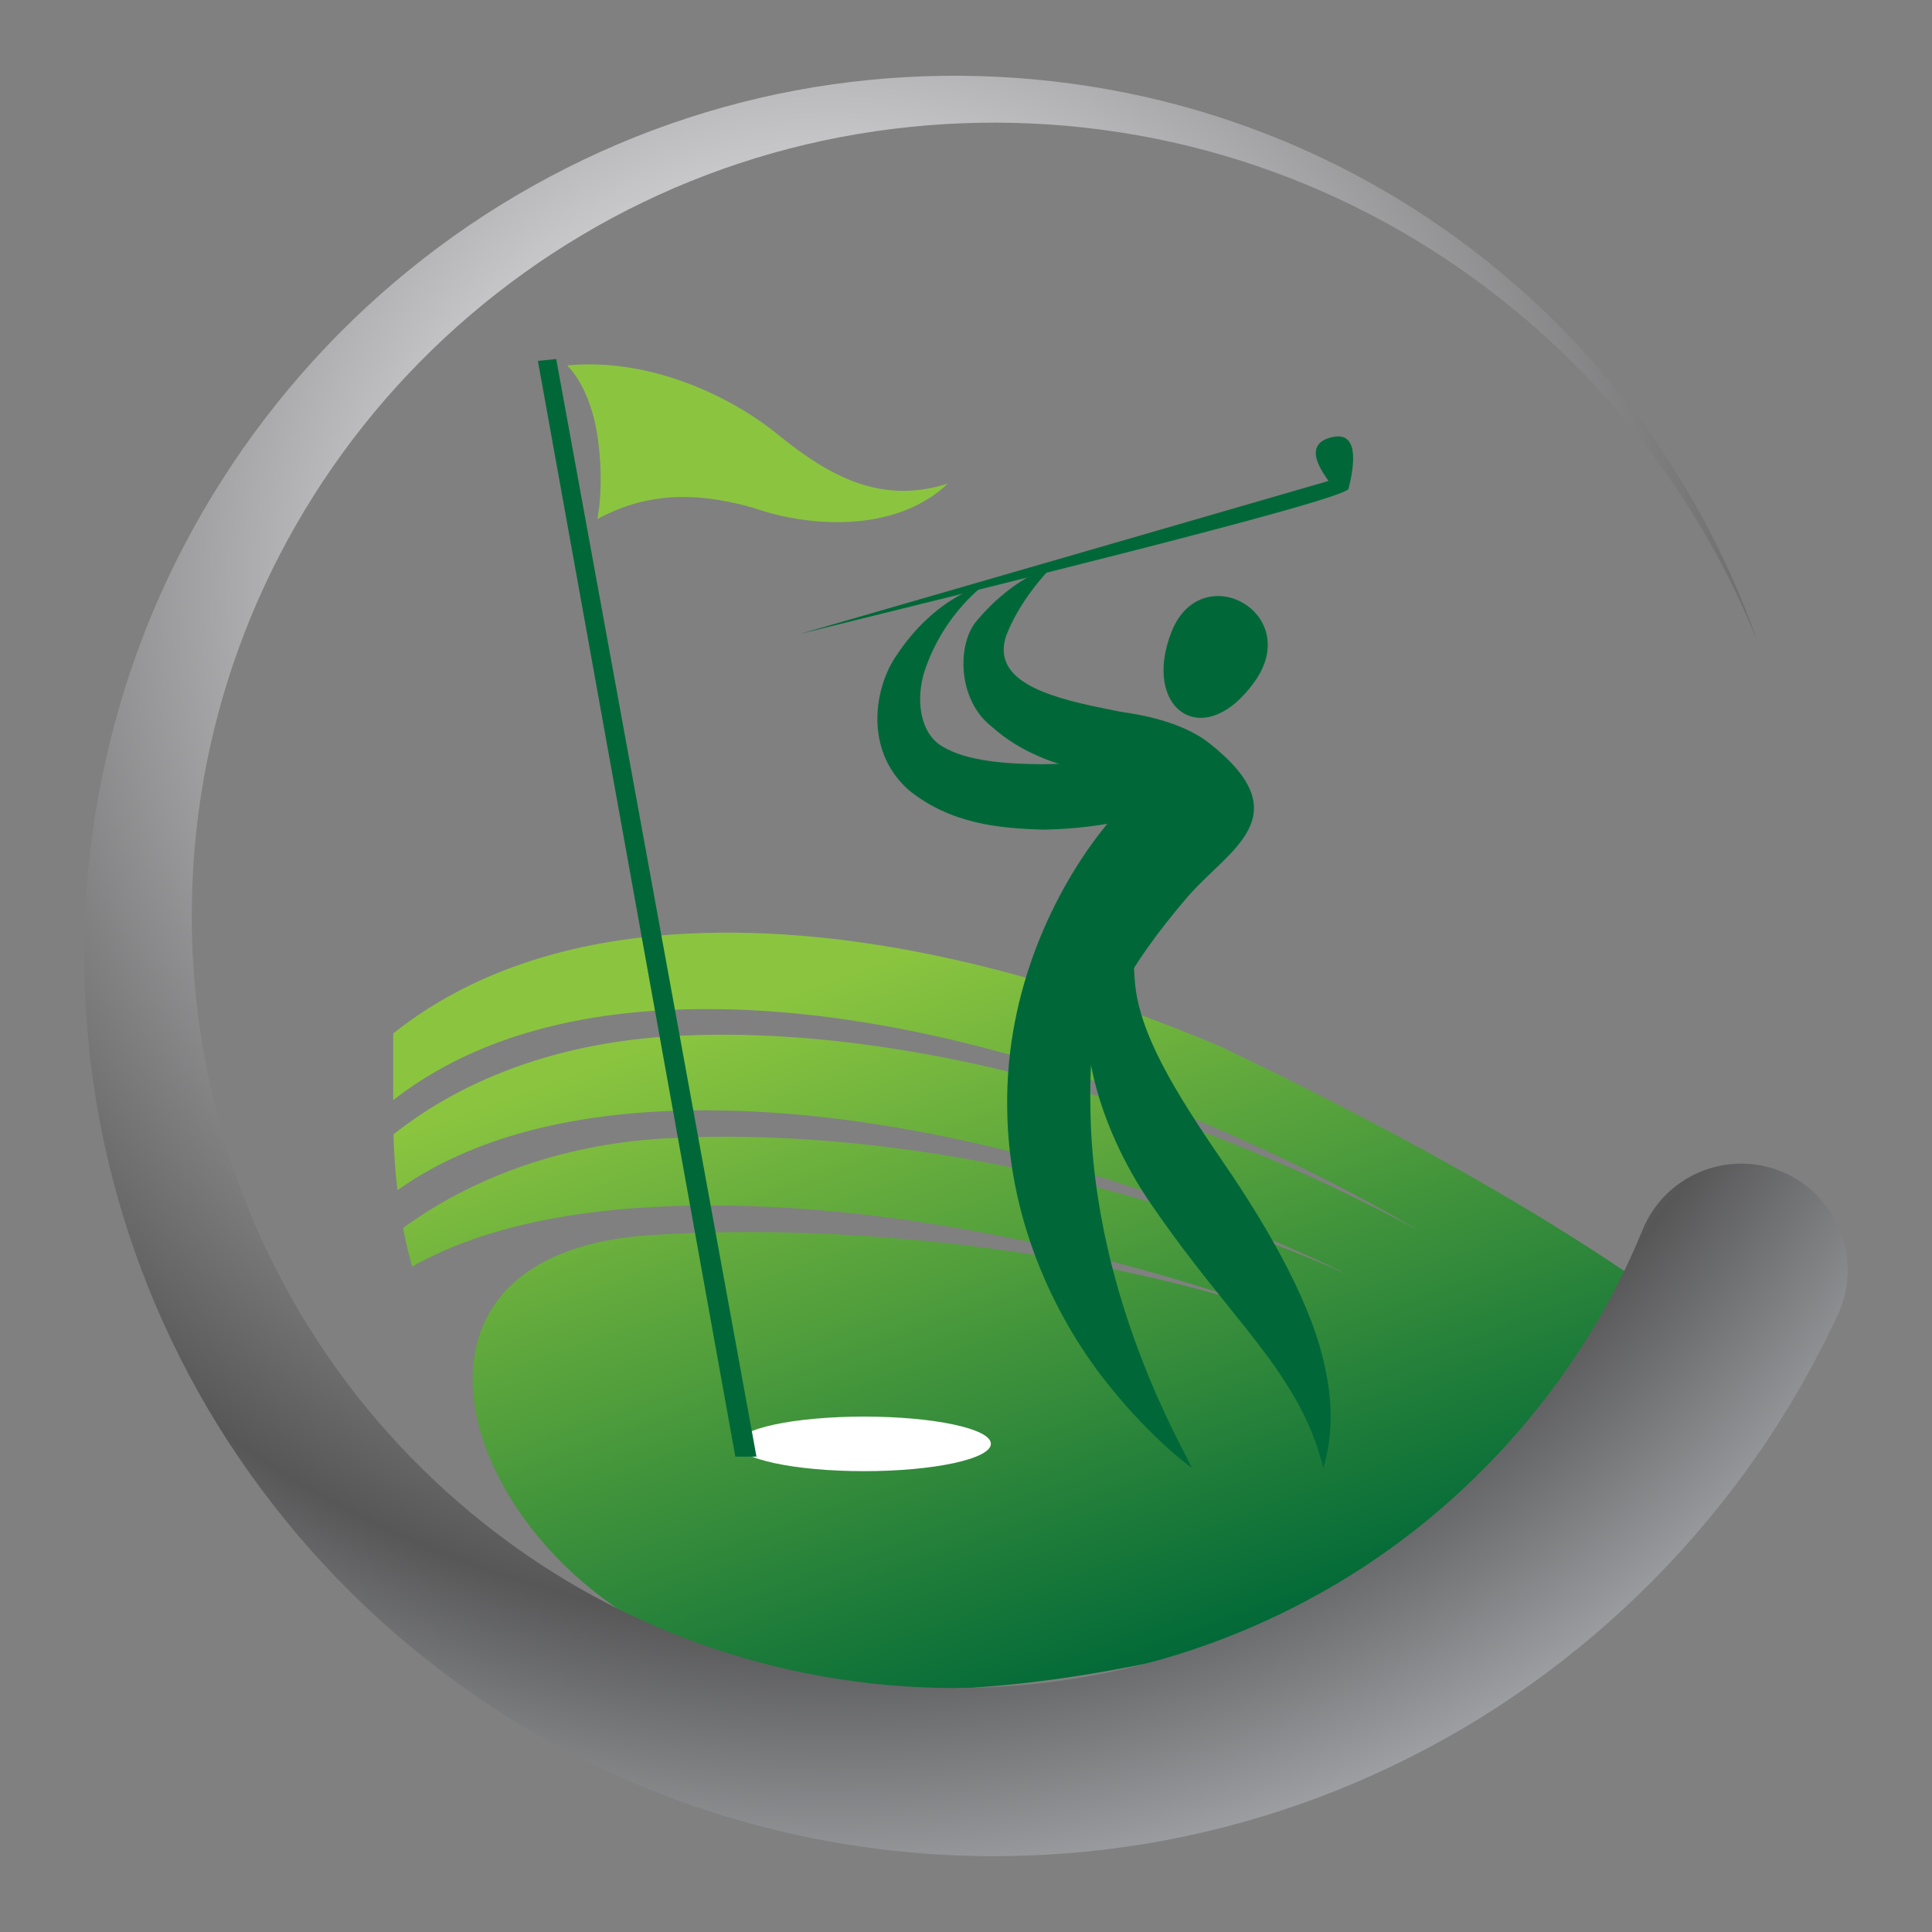 <?xml version="1.0" encoding="utf-8"?>
<!-- Generator: Adobe Illustrator 16.0.0, SVG Export Plug-In . SVG Version: 6.00 Build 0)  -->
<!DOCTYPE svg PUBLIC "-//W3C//DTD SVG 1.1//EN" "http://www.w3.org/Graphics/SVG/1.1/DTD/svg11.dtd">
<svg version="1.1" id="Layer_1" xmlns="http://www.w3.org/2000/svg" xmlns:xlink="http://www.w3.org/1999/xlink" x="0px" y="0px"
	 width="100px" height="100px" viewBox="0 0 100 100" enable-background="new 0 0 100 100" xml:space="preserve">
<rect x="0" y="0" width="100" height="100" fill="#808080" stroke="none"/>
<g>
	<g>
		<linearGradient id="SVGID_1_" gradientUnits="userSpaceOnUse" x1="48.291" y1="48.72" x2="61.67" y2="85.884">
			<stop  offset="0" style="stop-color:#8BC53F"/>
			<stop  offset="1" style="stop-color:#006838"/>
		</linearGradient>
		<path fill="url(#SVGID_1_)" d="M63.17,54.168c-9.183-3.89-18.847-6.27-27.519-5.846c-6.226,0.299-11.357,2.037-15.299,5.168v3.452
			c3.708-2.891,8.635-4.467,14.701-4.686c12.409-0.453,26.949,4.729,38.395,11.445c-11.701-6.336-26.183-10.723-38.461-10.081
			c-6,0.314-10.957,2.19-14.621,5.095c0.03,1.008,0.095,1.972,0.205,2.891c3.453-2.452,8.117-3.839,13.913-4.094
			c11.402-0.498,24.768,3.371,35.285,8.46c-10.752-4.789-24.131-7.694-35.416-7.045c-5.548,0.322-10.19,2.212-13.49,4.636
			c0.131,0.693,0.292,1.35,0.467,2c3.139-1.781,7.343-2.825,12.577-3.095c10.402-0.548,22.591,1.999,32.184,5.467
			c-9.812-3.248-22.089-4.657-32.388-4.007c-12.854,0.81-10.84,12.307-2.81,18.555c8.854,6.904,21.489,5.307,31.592,2.927
			c2.102-0.496,22.117-8.372,26.132-13.949c0.204-1.262,0.234-2.168-0.007-2.364C81.054,63.096,70.032,57.432,63.17,54.168z"/>
		<g>
			<path fill="#006838" d="M56.44,57.307c0.102,10.366,5.431,18.665,5.227,18.673c0.029-0.028-1.949-1.351-4.351-4.373
				c-2.365-2.955-5.125-8.029-5.183-14.24c-0.103-6.204,2.54-11.373,4.891-14.366c2.387-3.059,4.409-4.328,4.38-4.357
				C61.558,38.635,56.214,46.921,56.44,57.307z"/>
			<path fill="#006838" d="M63.31,60.154c2.489,3.621,4.664,7.519,5.291,10.715c0.694,3.22-0.16,5.147-0.102,5.11
				c-0.037,0.015-0.351-1.935-1.897-4.314c-1.497-2.438-4.22-5.255-6.876-9.131c-2.672-3.768-4.205-8.709-3.14-12.052
				c0.964-3.277,2.745-4.38,2.644-4.423c0.072-0.008-0.745,1.911-0.497,4.635C58.907,53.425,60.806,56.497,63.31,60.154z"/>
			<path fill="#006838" d="M57.054,36.65c3.35,0.635,5.255,1.474,5.021,2.576c-0.204,0.986-2.467,1.379-5.752,0.729
				c-1.635-0.38-3.444-0.956-5-2.351c-1.773-1.379-1.817-4.32-0.723-5.525c2.029-2.386,3.985-2.759,3.927-2.882
				c0.117,0.014-1.562,1.46-2.438,3.678C51.302,35.168,54.031,36.037,57.054,36.65z"/>
			<path fill="#006838" d="M53.987,39.556c4.453-0.11,6.993,0.007,7.11,1.146c0.116,0.986-2.752,2.168-7.139,2.24
				c-2.168-0.072-4.716-0.262-6.935-2.057c-2.35-2.111-1.708-5.315-0.701-6.841c2.153-3.328,4.759-3.759,4.657-3.824
				c0.088,0-2.088,1.415-3.125,4.519c-0.481,1.51-0.219,3.262,0.949,3.912C50.039,39.395,52.082,39.548,53.987,39.556z"/>
			<path fill="#006838" d="M64.937,35.285c-2.643,3.701-5.861,1.416-4.307-2.563C62.163,28.803,67.491,31.715,64.937,35.285z"/>
			<path fill="#006838" d="M55.71,57.884C56.484,53.3,58.404,50,61.455,46.438c2.124-2.475,5.927-4.182,1.139-7.971
				c-1.219-0.964-3.08-1.424-4.576-1.62c1.795,5.547-3.154,10.847-3.52,16.444L55.71,57.884z"/>
			<path fill="#006838" d="M41.418,32.81c7.336-1.825,28.22-6.905,28.381-7.511c0.189-0.752,0.7-2.978-0.788-2.686
				c-1.921,0.387-0.176,2.263-0.264,2.285C67.886,25.153,49.667,30.424,41.418,32.81z"/>
		</g>
		<path fill="#FFFFFF" d="M44.725,76.147c-3.62,0-6.563-0.635-6.563-1.417c0-0.78,2.942-1.407,6.563-1.407
			c3.621,0,6.563,0.627,6.563,1.407C51.287,75.513,48.345,76.147,44.725,76.147z"/>
		<g>
			<g>
				<path fill="#8BC53F" d="M30.921,26.862c2.336-1.256,4.788-1.504,8.051-0.584c3.146,1.102,7.511,1.219,10.088-1.249
					c-3.395,1.095-6.073-0.328-8.737-2.489c-2.672-2.19-6.869-4.022-10.964-3.627c0.817,0.846,1.372,2.227,1.591,3.825
					C31.169,24.336,31.118,25.833,30.921,26.862z"/>
			</g>
			<polygon fill="#006838" points="39.155,75.396 38.061,75.396 27.841,18.679 28.79,18.584 			"/>
		</g>
	</g>
	<radialGradient id="SVGID_2_" cx="42.949" cy="30.291" r="103.582" gradientUnits="userSpaceOnUse">
		<stop  offset="0.036" style="stop-color:#FFFFFF"/>
		<stop  offset="0.224" style="stop-color:#C4C4C6"/>
		<stop  offset="0.521" style="stop-color:#575758"/>
		<stop  offset="0.703" style="stop-color:#B6B9BD"/>
		<stop  offset="0.822" style="stop-color:#B3B7BC"/>
		<stop  offset="0.901" style="stop-color:#B3B7BC"/>
	</radialGradient>
	<path fill="url(#SVGID_2_)" d="M90.966,33.205c-1.854-4.614-4.511-8.876-7.788-12.563c-3.277-3.686-7.182-6.773-11.467-9.125
		c-4.293-2.35-8.979-3.934-13.767-4.671c-4.796-0.745-9.701-0.65-14.424,0.248c-4.73,0.897-9.27,2.621-13.373,5.059
		c-4.102,2.43-7.774,5.569-10.796,9.211c-3.021,3.643-5.401,7.789-7,12.205c-1.606,4.409-2.416,9.073-2.423,13.731
		c-0.015,4.664,0.766,9.291,2.313,13.642c1.54,4.344,3.84,8.395,6.737,11.935c2.905,3.54,6.402,6.563,10.292,8.906
		c3.884,2.336,8.153,3.984,12.563,4.846c4.401,0.876,8.97,0.972,13.365,0.322c4.409-0.65,8.672-2.081,12.556-4.169
		c7.796-4.168,13.985-11.088,17.263-19.117c1.146-2.817,4.365-4.176,7.19-3.028c2.817,1.152,4.167,4.372,3.021,7.189
		c-0.036,0.072-0.065,0.153-0.103,0.233l-0.028,0.051c-2.366,5.088-5.606,9.724-9.52,13.673c-3.912,3.955-8.481,7.219-13.475,9.605
		c-4.979,2.394-10.364,3.898-15.817,4.445c-5.46,0.547-10.964,0.168-16.263-1.139c-5.292-1.3-10.329-3.525-14.825-6.526
		c-4.497-2.992-8.453-6.759-11.65-11.058c-3.212-4.3-5.65-9.146-7.197-14.249c-1.555-5.095-2.189-10.438-1.934-15.708
		c0.255-5.277,1.423-10.496,3.438-15.344c2.015-4.839,4.876-9.314,8.38-13.161c3.504-3.847,7.664-7.081,12.219-9.497
		c4.569-2.438,9.533-4.058,14.613-4.781c5.08-0.723,10.249-0.569,15.242,0.438c4.985,1.008,9.773,2.883,14.087,5.511
		c4.314,2.628,8.153,5.986,11.307,9.883C86.857,24.088,89.324,28.511,90.966,33.205z"/>
</g>
</svg>

